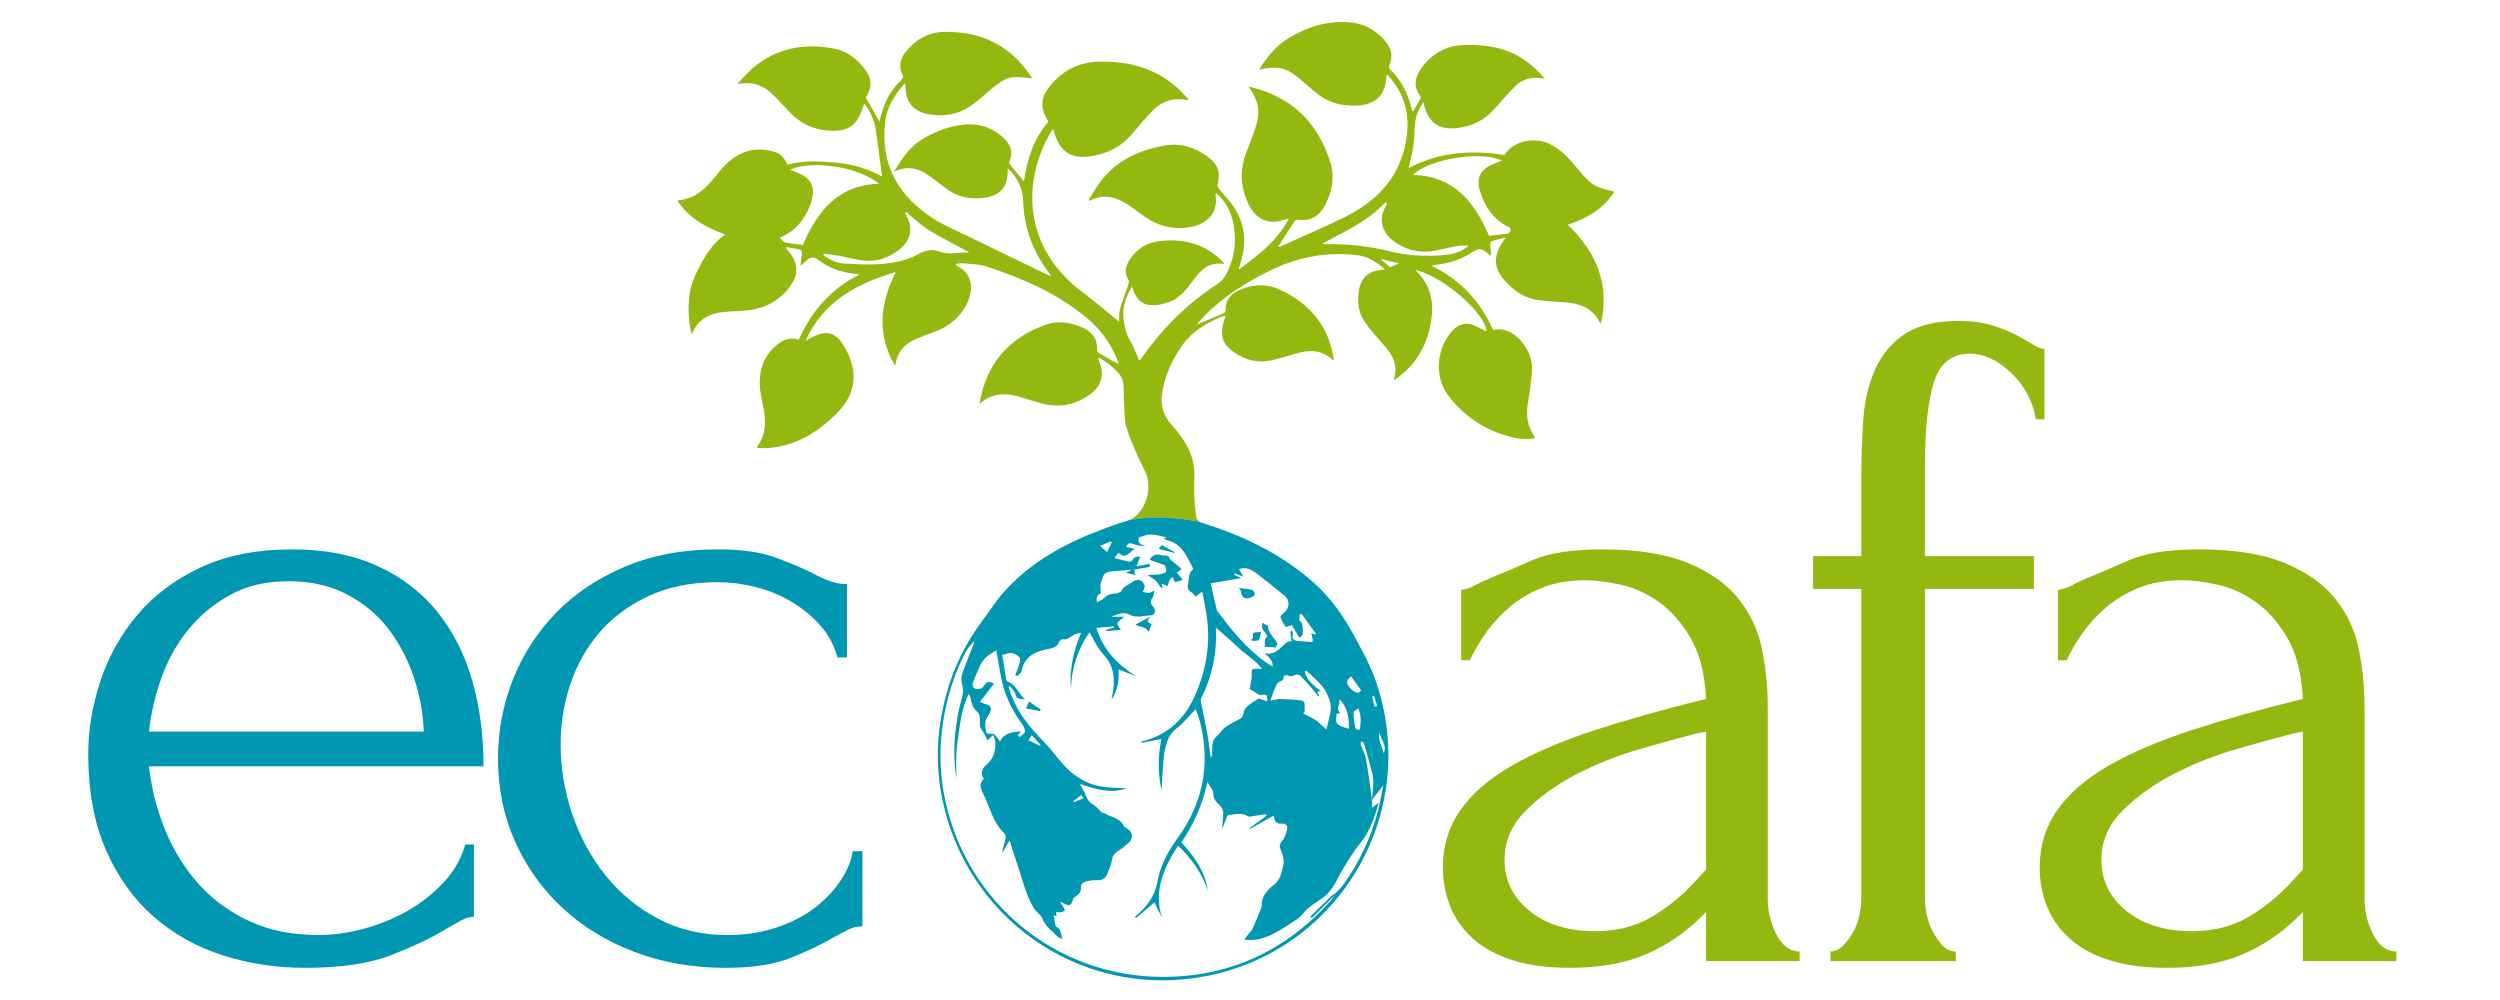 <svg xmlns="http://www.w3.org/2000/svg" xmlns:xlink="http://www.w3.org/1999/xlink" width="1133" zoomAndPan="magnify" viewBox="0 0 850.5 340.5" height="453" preserveAspectRatio="xMidYMid meet" version="1.0"><defs><g/><clipPath id="90785478c3"><path d="M 230.148 7 L 549.664 7 L 549.664 178 L 230.148 178 Z M 230.148 7 " clip-rule="nonzero"/></clipPath></defs><g fill="#0097b2" fill-opacity="1"><g transform="translate(17.34, 327.396)"><g><path d="M 32.844 -66.344 C 33.719 -58.676 35.578 -51.395 38.422 -44.5 C 41.273 -37.602 45.051 -31.523 49.75 -26.266 C 54.457 -21.016 60.207 -16.801 67 -13.625 C 73.789 -10.457 81.676 -8.875 90.656 -8.875 C 95.469 -8.875 100.555 -9.582 105.922 -11 C 111.285 -12.426 116.266 -14.453 120.859 -17.078 C 125.461 -19.703 129.566 -22.93 133.172 -26.766 C 136.785 -30.598 139.254 -34.922 140.578 -39.734 L 143.531 -39.734 L 143.531 -15.109 C 142.219 -15.109 140.738 -14.672 139.094 -13.797 C 137.445 -12.922 135.531 -11.828 133.344 -10.516 C 128.969 -7.879 123.055 -5.082 115.609 -2.125 C 108.16 0.82 98.305 2.297 86.047 2.297 C 76.191 2.297 66.832 0.875 57.969 -1.969 C 49.102 -4.812 41.273 -9.188 34.484 -15.094 C 27.691 -21.008 22.27 -28.566 18.219 -37.766 C 14.176 -46.961 12.156 -57.91 12.156 -70.609 C 12.156 -78.711 13.52 -86.926 16.25 -95.25 C 18.988 -103.57 23.148 -111.07 28.734 -117.75 C 34.316 -124.426 41.488 -129.844 50.25 -134 C 59.008 -138.164 69.52 -140.25 81.781 -140.25 C 92.727 -140.25 102.305 -138.383 110.516 -134.656 C 118.723 -130.938 125.508 -125.789 130.875 -119.219 C 136.238 -112.656 140.234 -104.883 142.859 -95.906 C 145.492 -86.926 146.812 -77.07 146.812 -66.344 Z M 80.469 -129.406 C 72.801 -129.406 66.176 -127.867 60.594 -124.797 C 55.008 -121.734 50.242 -117.789 46.297 -112.969 C 42.359 -108.156 39.297 -102.68 37.109 -96.547 C 34.922 -90.422 33.5 -84.297 32.844 -78.172 L 126.453 -78.172 C 126.234 -84.516 125.082 -90.75 123 -96.875 C 120.914 -103.008 118.016 -108.484 114.297 -113.297 C 110.578 -118.117 105.867 -122.008 100.172 -124.969 C 94.484 -127.926 87.914 -129.406 80.469 -129.406 Z M 80.469 -129.406 "/></g></g></g><g fill="#0097b2" fill-opacity="1"><g transform="translate(157.252, 327.396)"><g><path d="M 135.969 -11.828 C 134.219 -11.828 132.578 -11.441 131.047 -10.672 C 129.516 -9.91 127.766 -8.977 125.797 -7.875 C 122.066 -5.688 117.352 -3.441 111.656 -1.141 C 105.969 1.148 98.523 2.297 89.328 2.297 C 78.16 2.297 67.816 0.488 58.297 -3.125 C 48.773 -6.738 40.562 -11.773 33.656 -18.234 C 26.758 -24.691 21.395 -32.242 17.562 -40.891 C 13.738 -49.535 11.828 -58.895 11.828 -68.969 C 11.828 -78.383 13.52 -87.363 16.906 -95.906 C 20.301 -104.445 25.176 -112 31.531 -118.562 C 37.883 -125.133 45.711 -130.391 55.016 -134.328 C 64.316 -138.273 74.879 -140.25 86.703 -140.25 C 94.805 -140.25 101.375 -139.316 106.406 -137.453 C 111.445 -135.586 115.719 -133.781 119.219 -132.031 C 121.188 -130.938 123.102 -130.062 124.969 -129.406 C 126.832 -128.75 128.75 -128.422 130.719 -128.422 L 130.719 -103.453 L 127.438 -103.453 C 126.344 -107.617 124.367 -111.285 121.516 -114.453 C 118.672 -117.629 115.383 -120.312 111.656 -122.5 C 107.938 -124.695 103.891 -126.344 99.516 -127.438 C 95.141 -128.531 90.867 -129.078 86.703 -129.078 C 77.723 -129.078 69.836 -127.488 63.047 -124.312 C 56.266 -121.133 50.68 -116.973 46.297 -111.828 C 41.922 -106.68 38.641 -100.82 36.453 -94.25 C 34.266 -87.688 33.172 -80.906 33.172 -73.906 C 33.172 -65.801 34.484 -57.859 37.109 -50.078 C 39.742 -42.305 43.52 -35.352 48.438 -29.219 C 53.363 -23.094 59.332 -18.172 66.344 -14.453 C 73.352 -10.734 81.234 -8.875 89.984 -8.875 C 96.117 -8.875 101.758 -9.75 106.906 -11.5 C 112.051 -13.25 116.43 -15.547 120.047 -18.391 C 123.66 -21.234 126.562 -24.352 128.75 -27.75 C 130.938 -31.145 132.25 -34.375 132.688 -37.438 L 135.969 -37.438 Z M 135.969 -11.828 "/></g></g></g><g fill="#ffffff" fill-opacity="1"><g transform="translate(281.079, 327.396)"><g/></g></g><g fill="#ffffff" fill-opacity="1"><g transform="translate(347.093, 327.396)"><g/></g></g><g fill="#ffffff" fill-opacity="1"><g transform="translate(413.108, 327.396)"><g/></g></g><g fill="#95b811" fill-opacity="1"><g transform="translate(479.129, 327.396)"><g><path d="M 101.484 0 L 101.484 -16.75 L 99.844 -15.109 C 94.375 -9.629 88.078 -5.359 80.953 -2.297 C 73.836 0.766 65.242 2.297 55.172 2.297 C 47.516 2.297 40.945 1.422 35.469 -0.328 C 30 -2.078 25.508 -4.539 22 -7.719 C 18.5 -10.895 15.926 -14.562 14.281 -18.719 C 12.645 -22.883 11.828 -27.266 11.828 -31.859 C 11.828 -39.305 13.848 -45.875 17.891 -51.562 C 21.941 -57.258 27.801 -62.297 35.469 -66.672 C 43.133 -71.047 52.492 -75.039 63.547 -78.656 C 74.609 -82.27 87.254 -85.828 101.484 -89.328 C 101.047 -97.867 99.297 -104.766 96.234 -110.016 C 93.172 -115.273 89.555 -119.383 85.391 -122.344 C 81.234 -125.301 76.852 -127.27 72.25 -128.25 C 67.656 -129.238 63.719 -129.734 60.438 -129.734 C 54.738 -129.734 49.754 -128.859 45.484 -127.109 C 41.211 -125.359 37.488 -123.113 34.312 -120.375 C 31.145 -117.633 28.461 -114.676 26.266 -111.5 C 24.078 -108.332 22.328 -105.32 21.016 -102.469 L 18.062 -102.469 L 18.062 -126.453 C 19.812 -126.672 21.453 -127.219 22.984 -128.094 C 24.523 -128.969 26.391 -129.844 28.578 -130.719 C 31.859 -132.031 36.344 -133.945 42.031 -136.469 C 47.727 -138.988 55.723 -140.25 66.016 -140.25 C 78.055 -140.25 87.797 -138.711 95.234 -135.641 C 102.68 -132.578 108.43 -128.523 112.484 -123.484 C 116.535 -118.453 119.219 -112.707 120.531 -106.25 C 121.844 -99.789 122.5 -93.164 122.5 -86.375 L 122.5 -21.344 C 122.5 -16.969 123.484 -12.863 125.453 -9.031 C 127.43 -5.195 130.062 -3.281 133.344 -3.281 L 133.344 0 Z M 101.484 -31.203 L 101.484 -78.172 L 98.203 -77.516 C 92.953 -76.203 86.547 -74.445 78.984 -72.25 C 71.43 -70.062 64.258 -67.219 57.469 -63.719 C 50.688 -60.219 44.883 -56.055 40.062 -51.234 C 35.25 -46.422 32.844 -40.836 32.844 -34.484 C 32.844 -27.473 35.688 -21.672 41.375 -17.078 C 47.07 -12.484 54.52 -10.188 63.719 -10.188 C 70.945 -10.188 77.297 -11.77 82.766 -14.938 C 88.242 -18.113 93.281 -22.223 97.875 -27.266 Z M 101.484 -31.203 "/></g></g></g><g fill="#95b811" fill-opacity="1"><g transform="translate(609.845, 327.396)"><g><path d="M 45.328 -126.781 L 45.328 -21.344 C 45.328 -19.594 45.547 -17.676 45.984 -15.594 C 46.422 -13.52 47.129 -11.602 48.109 -9.844 C 49.098 -8.094 50.191 -6.562 51.391 -5.25 C 52.598 -3.938 54.078 -3.281 55.828 -3.281 L 55.828 0 L 13.141 0 L 13.141 -3.281 C 14.672 -3.281 16.094 -3.938 17.406 -5.25 C 18.719 -6.562 19.863 -8.094 20.844 -9.844 C 21.832 -11.602 22.547 -13.52 22.984 -15.594 C 23.422 -17.676 23.641 -19.594 23.641 -21.344 L 23.641 -126.781 L 7.219 -126.781 L 7.219 -137.938 L 23.641 -137.938 L 23.641 -164.547 C 23.641 -171.336 23.859 -177.906 24.297 -184.25 C 24.742 -190.602 26.062 -196.297 28.25 -201.328 C 30.438 -206.367 33.773 -210.422 38.266 -213.484 C 42.754 -216.547 48.938 -218.078 56.812 -218.078 C 61.195 -218.078 64.973 -217.582 68.141 -216.594 C 71.316 -215.613 74.055 -214.52 76.359 -213.312 C 78.66 -212.113 80.578 -211.02 82.109 -210.031 C 83.641 -209.051 84.953 -208.562 86.047 -208.562 L 86.047 -184.578 L 83.094 -184.578 C 82 -190.93 79.148 -196.242 74.547 -200.516 C 69.953 -204.785 65.359 -206.922 60.766 -206.922 C 54.41 -206.922 50.25 -203.578 48.281 -196.891 C 46.312 -190.211 45.328 -180.961 45.328 -169.141 L 45.328 -137.938 L 82.438 -137.938 L 82.438 -126.781 Z M 45.328 -126.781 "/></g></g></g><g fill="#95b811" fill-opacity="1"><g transform="translate(682.428, 327.396)"><g><path d="M 101.484 0 L 101.484 -16.75 L 99.844 -15.109 C 94.375 -9.629 88.078 -5.359 80.953 -2.297 C 73.836 0.766 65.242 2.297 55.172 2.297 C 47.516 2.297 40.945 1.422 35.469 -0.328 C 30 -2.078 25.508 -4.539 22 -7.719 C 18.5 -10.895 15.926 -14.562 14.281 -18.719 C 12.645 -22.883 11.828 -27.266 11.828 -31.859 C 11.828 -39.305 13.848 -45.875 17.891 -51.562 C 21.941 -57.258 27.801 -62.297 35.469 -66.672 C 43.133 -71.047 52.492 -75.039 63.547 -78.656 C 74.609 -82.27 87.254 -85.828 101.484 -89.328 C 101.047 -97.867 99.297 -104.766 96.234 -110.016 C 93.172 -115.273 89.555 -119.383 85.391 -122.344 C 81.234 -125.301 76.852 -127.27 72.25 -128.25 C 67.656 -129.238 63.719 -129.734 60.438 -129.734 C 54.738 -129.734 49.754 -128.859 45.484 -127.109 C 41.211 -125.359 37.488 -123.113 34.312 -120.375 C 31.145 -117.633 28.461 -114.676 26.266 -111.5 C 24.078 -108.332 22.328 -105.32 21.016 -102.469 L 18.062 -102.469 L 18.062 -126.453 C 19.812 -126.672 21.453 -127.219 22.984 -128.094 C 24.523 -128.969 26.391 -129.844 28.578 -130.719 C 31.859 -132.031 36.344 -133.945 42.031 -136.469 C 47.727 -138.988 55.723 -140.25 66.016 -140.25 C 78.055 -140.25 87.797 -138.711 95.234 -135.641 C 102.68 -132.578 108.43 -128.523 112.484 -123.484 C 116.535 -118.453 119.219 -112.707 120.531 -106.25 C 121.844 -99.789 122.5 -93.164 122.5 -86.375 L 122.5 -21.344 C 122.5 -16.969 123.484 -12.863 125.453 -9.031 C 127.43 -5.195 130.062 -3.281 133.344 -3.281 L 133.344 0 Z M 101.484 -31.203 L 101.484 -78.172 L 98.203 -77.516 C 92.953 -76.203 86.547 -74.445 78.984 -72.25 C 71.43 -70.062 64.258 -67.219 57.469 -63.719 C 50.688 -60.219 44.883 -56.055 40.062 -51.234 C 35.25 -46.422 32.844 -40.836 32.844 -34.484 C 32.844 -27.473 35.688 -21.672 41.375 -17.078 C 47.07 -12.484 54.52 -10.188 63.719 -10.188 C 70.945 -10.188 77.297 -11.77 82.766 -14.938 C 88.242 -18.113 93.281 -22.223 97.875 -27.266 Z M 101.484 -31.203 "/></g></g></g><g clip-path="url(#90785478c3)"><path fill="#95b811" d="M 549.422 65.281 C 542.496 63.648 541.844 63.324 537.207 57.902 C 534.398 54.57 531.719 51.238 527.668 49.215 C 522.117 46.406 514.996 47.973 511.926 52.805 C 500.625 51.043 489.719 51.762 479.266 57.25 C 479.855 54.57 480.574 52.219 480.898 49.801 C 481.227 47.387 481.227 44.902 481.422 42.484 C 481.684 39.742 482.469 37.195 484.363 34.844 C 485.668 41.508 489.262 44.316 495.531 43.66 C 500.691 43.141 505.066 41.051 508.531 37.129 C 510.816 34.516 513.102 31.902 515.52 29.422 C 517.871 27.004 520.941 26.223 524.273 26.613 C 524.664 26.68 525.121 26.742 525.711 26.809 C 518.262 18.188 510.293 14.855 497.754 15.379 C 491.676 15.641 486.91 18.516 483.445 23.477 C 481.422 26.352 480.898 29.422 483.121 32.492 C 483.316 32.754 483.445 33.34 483.316 33.602 C 482.531 35.105 481.617 36.543 480.77 37.98 C 480.574 37.781 480.441 37.719 480.441 37.586 C 479.266 32.297 476.98 27.527 472.996 23.676 C 472.668 23.414 472.539 22.562 472.734 22.172 C 474.105 19.035 473.324 16.293 471.23 13.875 C 468.098 10.285 464.113 7.996 459.277 7.605 C 451.57 6.953 444.582 9.172 438.117 13.156 C 434 15.703 431.062 19.492 428.316 23.676 C 435.633 22.367 437.527 22.891 443.211 27.723 C 444.582 28.898 445.953 30.074 447.324 31.25 C 451.504 34.844 456.34 36.281 461.828 35.953 C 468.164 35.629 471.43 32.297 471.691 26.027 C 471.691 25.828 471.82 25.633 471.887 25.438 C 472.082 25.566 472.211 25.633 472.277 25.699 C 472.473 25.895 472.605 26.027 472.734 26.223 C 479.07 33.406 480.051 41.766 477.828 50.652 C 475.152 61.559 467.77 68.746 458.102 73.645 C 450.789 77.301 443.211 80.504 435.766 83.898 C 435.438 84.031 435.109 84.031 434.785 84.16 C 436.68 81.156 438.574 78.215 440.465 75.344 C 440.664 75.016 441.383 74.754 441.773 74.82 C 446.148 75.473 449.023 73.383 450.918 69.723 C 453.203 65.219 454.184 60.32 452.68 55.418 C 448.762 42.941 440.793 34.125 427.992 30.336 C 427.012 30.012 425.965 29.812 424.727 29.488 C 429.492 35.953 428.316 40.332 426.293 45.816 C 425.379 48.363 424.332 50.848 423.484 53.395 C 421.656 59.078 422.242 64.629 424.922 69.922 C 427.469 74.949 431.777 76.648 437.07 74.82 C 437.461 74.688 437.789 74.625 438.441 74.492 C 434.523 82.137 428.055 86.902 421.59 91.738 C 421.523 91.41 421.457 91.281 421.523 91.215 C 421.719 90.625 421.914 90.105 422.047 89.516 C 424.332 82.332 423.551 75.539 418.977 69.398 C 417.672 67.699 416.168 66.133 414.797 64.5 C 414.469 64.105 414.145 63.453 414.207 63.062 C 415.254 58.621 414.402 55.941 410.68 53.266 C 406.305 50.062 401.473 48.625 395.984 49.605 C 386.645 51.305 378.609 55.223 373.188 63.453 C 372.207 64.957 371.293 66.523 370.312 68.027 C 370.379 68.156 370.445 68.289 370.574 68.418 C 376.125 65.48 380.828 67.57 385.273 70.836 C 386.383 71.617 387.559 72.402 388.602 73.25 C 392.848 76.453 397.551 78.086 402.844 77.629 C 410.68 76.977 414.602 72.469 413.488 66.262 C 413.488 66.195 413.555 66.066 413.75 65.805 C 416.496 68.156 418.258 71.031 419.172 74.492 C 420.871 80.961 420.281 87.23 417.277 93.176 C 416.559 94.613 415.383 95.984 414.078 96.832 C 403.562 103.559 395.07 112.312 387.949 122.438 C 387.82 122.566 387.688 122.699 387.492 122.828 C 386.512 120.543 385.73 118.324 384.555 116.363 C 383.051 113.816 382.398 111.07 382.137 108.199 C 381.809 104.41 382.984 101.012 385.074 97.617 C 386.578 102.645 388.996 104.41 393.699 103.887 C 394.938 103.758 396.18 103.363 397.355 102.973 C 401.34 101.73 403.625 98.531 405.977 95.395 C 408.523 92 411.27 88.992 416.559 89.973 C 416.039 89.387 415.906 89.125 415.711 88.93 C 409.766 82.918 402.387 81.156 394.285 82.137 C 389.973 82.656 386.578 84.945 384.16 88.602 C 382.789 90.758 382.332 92.977 383.836 95.328 C 384.098 95.723 383.965 96.504 383.77 97.027 C 382.855 99.773 381.746 102.516 380.961 105.258 C 380.57 106.695 380.699 108.262 380.633 109.57 C 377.367 106.891 374.102 104.148 370.836 101.535 C 369.27 100.23 367.57 99.117 366.004 97.812 C 347.387 82.137 348.496 60.973 356.855 45.949 C 357.184 45.293 357.641 44.707 358.23 43.922 C 360.188 51.762 364.172 54.441 371.621 53.133 C 376.91 52.219 381.484 49.867 385.012 45.688 C 387.363 42.941 389.648 40.199 392.129 37.652 C 395.266 34.453 399.121 33.145 403.625 34.059 C 403.824 34.125 404.02 34.059 404.281 34.059 C 404.148 33.797 404.148 33.668 404.082 33.602 C 403.758 33.211 403.43 32.883 403.105 32.559 C 395.332 23.934 385.336 20.801 374.035 20.996 C 367.309 21.125 361.758 23.738 357.379 28.965 C 353.789 33.277 353.59 36.738 356.598 41.441 C 351.566 47.188 349.344 54.242 348.234 61.754 C 346.535 59.797 345.035 58.031 343.598 56.203 C 343.336 55.875 343.141 55.156 343.336 54.832 C 344.707 51.695 343.598 49.148 341.375 47.059 C 337.652 43.531 333.211 41.965 328.051 42.422 C 323.219 42.812 318.84 44.512 314.66 46.797 C 309.957 49.344 306.887 53.461 304.012 58.488 C 309.176 56.008 313.094 57.641 316.816 60.516 C 318.578 61.887 320.344 63.191 322.105 64.5 C 326.09 67.309 330.535 68.09 335.301 67.309 C 340.266 66.457 342.684 63.453 342.684 58.488 C 342.684 58.227 342.684 57.969 342.75 57.312 C 346.078 60.516 347.844 64.172 347.973 68.289 C 348.234 77.434 351.176 85.531 356.66 92.781 C 356.922 93.109 357.117 93.5 357.574 94.219 C 356.074 93.5 354.965 92.977 353.918 92.457 C 346.078 88.668 338.176 84.879 330.336 81.023 C 326.027 78.934 321.586 77.105 317.535 74.559 C 305.516 66.914 299.312 56.137 300.945 41.57 C 301.531 36.41 304.145 32.363 307.738 28.312 C 307.801 29.031 307.867 29.293 307.867 29.617 C 308.062 34.844 310.48 37.914 315.641 38.895 C 320.801 39.875 325.699 39.09 330.078 36.086 C 332.688 34.254 335.105 32.035 337.59 29.945 C 339.742 28.18 342.031 26.484 344.84 26.285 C 346.863 26.156 348.953 26.547 350.98 26.68 C 350.98 26.742 350.98 26.613 350.98 26.547 C 343.926 15.508 333.668 10.543 320.801 10.871 C 315.445 11 310.938 13.746 307.672 18.055 C 306.039 20.211 305.582 22.629 306.758 25.176 C 307.215 26.09 307.082 26.613 306.363 27.332 C 302.969 30.531 300.879 34.516 299.637 39.023 C 299.441 39.742 299.246 40.461 298.984 41.375 C 297.352 38.566 295.914 35.953 294.41 33.277 C 296.699 29.355 296.5 26.484 293.562 22.957 C 290.82 19.625 287.422 17.078 283.109 16.488 C 271.613 14.398 261.492 17.078 253.324 25.633 C 252.344 26.613 251.496 27.723 250.516 28.703 C 255.742 27.461 259.793 29.227 263.254 32.754 C 264.82 34.387 266.453 36.02 267.957 37.719 C 271.223 41.309 275.207 43.66 280.043 44.316 C 284.223 44.836 288.402 44.902 291.211 41.18 C 292.516 39.547 293.039 37.262 293.824 35.367 C 295.066 36.477 297.156 40.395 297.676 43.66 C 298.527 49.148 299.18 54.637 299.898 60.121 C 295.195 57.508 289.969 55.941 284.352 55.418 C 278.801 54.898 273.312 54.57 267.762 56.074 C 266.129 53.133 265.082 52.152 262.73 51.566 C 259.074 50.586 255.48 50.652 252.02 52.285 C 248.492 53.918 245.812 56.594 243.527 59.602 C 240.195 63.91 236.473 67.699 230.527 68.223 C 230.465 68.223 230.465 68.289 230.266 68.418 C 234.055 74.297 239.805 77.434 246.402 79.848 C 242.875 82.527 240.391 85.859 238.434 89.516 C 236.406 93.238 234.578 96.961 234.188 101.273 C 233.859 105.391 233.926 109.438 235.035 113.879 C 237.32 108.523 241.438 106.629 246.465 106.238 C 248.23 106.109 249.93 105.977 251.691 105.91 C 258.094 105.715 263.645 103.559 267.828 98.531 C 271.812 93.695 271.68 89.387 267.367 84.812 C 267.305 84.746 267.305 84.617 267.238 84.16 C 268.676 84.422 269.98 84.617 271.289 84.879 C 272.465 85.074 272.855 85.664 272.594 86.902 C 272.332 87.949 272.27 89.059 272.137 90.562 C 273.051 89.777 273.641 89.254 274.227 88.734 C 275.469 87.621 276.578 87.297 278.148 88.535 C 281.219 90.887 284.809 92.324 288.598 92.977 C 289.773 93.176 290.949 93.305 292.191 93.5 C 282.523 98.398 275.926 105.977 271.551 115.711 C 269.262 115.055 267.109 115.254 265.215 116.625 C 261.816 119.039 259.465 122.176 258.617 126.355 C 257.832 130.211 258.422 134 259.27 137.723 C 260.379 142.688 260.641 147.586 257.441 152.027 C 257.375 152.094 257.441 152.223 257.375 152.617 C 258.746 152.617 260.117 152.746 261.492 152.617 C 270.895 151.766 278.344 147.062 284.746 140.531 C 291.668 133.477 291.863 125.246 286.246 116.82 C 283.895 113.293 280.824 112.641 277.035 114.402 C 275.926 114.926 274.883 115.512 273.836 116.102 C 279.844 102.711 291.211 96.637 304.602 92.652 C 299.18 103.363 298.07 113.816 304.273 124.527 C 304.406 124.137 304.602 123.875 304.602 123.547 C 305.254 119.891 307.477 117.406 310.742 115.84 C 312.766 114.859 314.922 114.078 317.078 113.293 C 321.91 111.66 325.766 108.918 328.312 104.41 C 331.188 99.379 331.383 93.438 325.242 90.496 C 325.176 90.43 325.176 90.301 324.98 89.91 C 325.895 89.844 326.809 89.582 327.66 89.711 C 330.273 89.973 333.016 89.973 335.434 90.758 C 347.844 94.871 359.863 99.969 369.988 108.59 C 374.492 112.445 377.891 117.082 380.047 122.566 C 380.242 123.027 380.309 123.547 380.438 124.004 C 378.152 122.766 375.93 121.523 373.773 120.281 C 373.449 120.086 373.059 119.434 373.121 119.039 C 373.316 115.254 371.293 112.965 368.094 111.527 C 364.172 109.832 359.926 109.113 355.812 110.551 C 344.512 114.535 336.871 122.109 333.863 133.934 C 333.539 135.176 333.344 136.418 333.082 137.656 C 337.652 133.41 342.684 133.867 347.91 135.5 C 349.934 136.156 352.023 136.809 354.113 137.395 C 360.449 139.094 366.262 137.918 371.359 133.867 C 374.754 131.191 375.605 127.402 373.973 123.418 C 373.773 123.027 373.711 122.566 373.516 122.176 C 373.645 122.047 373.773 121.914 373.906 121.785 C 375.473 122.895 377.105 123.809 378.477 125.117 C 379.785 126.355 381.352 127.793 381.809 129.426 C 382.461 131.777 382.137 134.391 382.332 136.875 C 382.527 139.551 382.398 142.293 382.984 144.844 C 383.703 147.781 384.945 150.59 386.121 153.398 C 387.164 155.883 388.406 158.297 389.582 160.715 C 392.195 166.07 389.844 174.695 384.031 177.242 C 392.066 175.738 400.098 176.195 408.199 177.762 C 407.48 177.371 407.023 176.785 406.891 175.934 C 406.566 173.32 406.305 170.707 406.238 168.098 C 406.109 165.223 406.5 162.348 406.176 159.473 C 405.586 153.594 402.32 148.957 398.531 144.711 C 395.789 141.707 394.742 138.246 395.266 134.262 C 396.113 128.188 398.66 122.699 402.059 117.801 C 405.195 113.227 409.898 110.289 414.992 108.133 C 415.578 107.871 416.168 107.742 416.953 107.543 C 414.73 113.684 415.449 116.949 419.629 119.891 C 423.352 122.504 427.535 123.742 432.039 122.828 C 435.109 122.242 438.051 121.262 441.055 120.414 C 445.562 119.039 449.809 119.172 453.465 122.633 C 453.531 122.699 453.66 122.633 453.793 122.633 C 452.223 111.07 445.562 103.363 435.305 98.598 C 431.125 96.637 426.684 96.832 422.375 98.465 C 419.105 99.707 416.887 101.797 416.953 105.648 C 416.953 105.977 416.625 106.566 416.297 106.695 C 413.227 108.066 410.094 109.309 407.152 110.551 C 407.809 109.766 408.59 108.785 409.441 107.871 C 415.973 101.145 423.809 96.246 432.172 92.129 C 441.512 87.559 451.309 85.727 461.629 86.902 C 465.355 87.297 468.227 89.254 471.234 91.738 C 470.578 91.867 470.383 91.867 470.121 91.934 C 465.613 92.262 463.133 94.48 462.348 98.922 C 461.762 102.516 462.086 106.172 464.047 109.176 C 465.941 112.246 468.555 114.859 470.906 117.605 C 473.324 120.414 475.281 123.285 474.695 127.207 C 474.562 127.926 474.434 128.645 474.238 129.559 C 481.617 124.723 485.539 117.93 486.91 109.57 C 488.02 102.906 486.844 97.094 481.812 92.262 C 481.75 92.195 481.812 92.062 481.812 92 C 491.285 94.352 505.656 106.891 505.785 112.902 C 504.285 112.184 502.848 111.332 501.281 110.746 C 498.73 109.766 496.445 110.418 494.551 112.312 C 488.805 118.062 487.824 128.121 492.723 134.652 C 498.078 141.773 505.199 146.477 513.82 148.762 C 516.562 149.547 519.438 149.742 522.379 149.285 C 522.184 148.891 522.117 148.629 522.051 148.5 C 519.766 145.168 519.242 141.512 519.895 137.527 C 520.551 133.543 521.203 129.492 521.332 125.441 C 521.527 119.367 514.996 110.484 508.074 112.445 C 503.762 102.777 497.098 95.328 486.973 90.496 C 487.953 90.301 488.348 90.234 488.805 90.168 C 492.789 89.777 496.512 88.602 499.973 86.512 C 503.695 84.227 503.695 84.289 507.027 86.902 C 507.094 86.969 507.223 86.902 507.484 86.969 C 507.355 85.793 507.16 84.684 507.094 83.57 C 507.094 83.113 507.223 82.266 507.418 82.199 C 509.051 81.68 510.75 81.352 512.383 80.961 C 507.875 86.84 507.875 91.215 512.516 96.113 C 515.52 99.379 519.113 101.664 523.617 102.254 C 526.559 102.645 529.562 102.777 532.566 102.973 C 537.664 103.363 542.039 104.996 544.457 109.961 C 544.52 110.027 544.652 110.094 544.781 110.223 C 547.852 96.766 543.215 85.922 533.547 76.582 C 539.949 74.363 545.633 71.227 549.422 65.281 Z M 272.922 83.441 C 270.961 83.18 268.871 82.984 266.848 82.594 C 266.258 82.461 265.867 81.68 265.082 80.961 C 270.438 78.738 273.379 74.949 275.273 70.246 C 275.73 69.137 276.055 67.961 276.254 66.785 C 276.84 63.586 275.535 60.973 272.594 59.535 C 271.355 58.883 269.98 58.426 268.609 57.836 C 273.965 54.961 290.23 55.746 298.918 62.605 C 285.07 62.93 278.016 71.75 272.922 83.441 Z M 319.297 85.664 C 317.012 84.746 314.465 85.336 312.375 86.512 C 307.672 89.125 302.512 89.844 297.352 90.039 C 293.953 90.168 290.559 89.973 287.16 89.777 C 284.484 89.648 282.066 88.535 279.91 86.902 C 279.91 86.707 279.977 86.578 279.977 86.383 C 281.676 86.578 283.371 86.773 285.004 87.098 C 287.812 87.621 290.621 88.406 293.434 88.734 C 298.133 89.32 302.316 87.816 305.973 84.879 C 309.828 81.742 310.547 77.758 308.195 73.383 C 308.062 73.121 307.934 72.859 307.801 72.598 C 307.934 72.469 308.062 72.336 308.129 72.207 C 310.285 73.969 312.309 75.93 314.531 77.496 C 316.945 79.195 319.559 80.566 322.105 81.938 C 324.59 83.312 327.137 84.551 329.617 86.055 C 326.223 85.727 322.824 87.035 319.297 85.664 Z M 472.93 91.02 C 472.016 90.168 471.035 89.387 470.121 88.602 C 470.188 88.473 470.188 88.34 470.254 88.273 C 472.016 88.734 473.781 89.191 476 89.711 C 474.695 90.301 473.844 90.625 472.93 91.02 Z M 491.219 86.902 C 484.883 87.426 478.68 87.098 472.539 85.531 C 465.613 83.832 458.496 83.051 451.375 83.18 C 450.918 83.18 450.461 83.18 449.938 82.984 C 457.449 78.805 465.484 75.473 471.43 68.809 C 471.559 69.008 471.691 69.203 471.887 69.398 C 471.82 69.527 471.82 69.723 471.754 69.855 C 468.293 75.211 470.773 80.047 475.086 82.789 C 479.527 85.664 484.297 86.383 489.391 85.207 C 491.613 84.684 493.832 84.16 496.055 83.77 C 497.23 83.574 498.473 83.574 499.711 83.637 C 497.23 85.922 494.289 86.641 491.219 86.902 Z M 512.121 79.719 C 510.293 79.785 508.465 80.176 506.699 80.371 C 501.738 68.809 494.684 59.926 480.77 59.602 C 485.93 54.242 503.828 51.238 511.078 54.699 C 509.836 55.156 508.727 55.617 507.68 56.074 C 503.695 57.902 502.258 60.711 503.566 64.957 C 505.266 70.574 508.336 75.145 513.953 77.629 C 514.082 79.195 513.496 79.652 512.121 79.719 Z M 512.121 79.719 " fill-opacity="1" fill-rule="nonzero"/></g><path fill="#0097b2" d="M 384.031 177.176 C 383.637 177.371 383.246 177.504 382.789 177.633 C 380.047 178.352 377.434 179.398 374.82 180.375 C 362.277 185.078 350.719 191.352 341.637 201.41 C 338.828 204.48 336.609 208.07 334.062 211.469 C 328.508 218.914 324.395 227.145 321.91 236.094 C 318.32 248.961 317.863 261.961 321.062 275.023 C 330.926 315.523 370.246 340.672 411.008 332.375 C 456.207 323.164 483.055 276.656 468.359 232.699 C 466.27 226.426 463.004 220.742 459.801 214.93 C 456.012 208.07 451.309 202.062 445.301 197.031 C 434.652 188.086 422.375 182.336 409.242 178.223 C 408.852 178.09 408.461 177.961 408.133 177.762 C 400.098 176.195 392.066 175.672 384.031 177.176 Z M 377.629 184.426 C 377.824 184.559 377.957 184.688 378.152 184.754 C 377.629 185.797 377.172 186.844 376.582 188.02 C 375.668 187.301 375.016 186.711 374.168 185.992 C 375.406 185.473 376.52 184.949 377.629 184.426 Z M 335.367 223.879 C 336.348 222.965 337.59 222.379 338.828 221.527 C 339.48 225.188 339.941 228.254 340.594 231.391 C 341.637 236.422 343.793 240.992 346.602 245.238 C 347.125 245.957 347.711 246.676 348.105 247.461 C 348.43 248.047 348.758 248.961 348.562 249.418 C 348.234 250.074 347.387 250.531 346.734 251.051 C 346.535 250.855 346.34 250.66 346.145 250.465 C 346.473 250.074 346.797 249.617 347.254 249.094 C 344.383 249.418 341.574 249.551 340.07 252.555 C 339.418 251.707 338.961 250.988 338.438 250.398 C 338.242 250.203 337.848 250.008 337.59 250.008 C 336.871 249.875 335.629 250.008 335.562 249.746 C 335.172 248.57 334.91 247.266 335.105 246.023 C 335.238 244.977 336.02 243.934 336.543 242.953 C 337.391 241.387 337.066 240.406 335.301 239.883 C 334.648 239.688 334.062 239.426 333.211 239.098 C 334.91 236.879 336.414 234.984 338.047 232.895 C 336.871 232.176 335.758 231.914 334.844 233.285 C 334.52 233.742 334.125 234.395 333.602 234.527 C 332.887 234.723 331.969 234.789 331.316 234.461 C 330.926 234.332 330.598 233.219 330.793 232.762 C 331.578 230.605 332.492 228.453 333.473 226.363 C 333.93 225.512 334.582 224.598 335.367 223.879 Z M 469.402 249.551 C 469.73 251.902 472.082 253.926 470.773 256.605 C 470.383 254.188 468.621 252.164 469.402 249.551 Z M 467.574 237.141 C 467.902 238.25 468.227 239.426 468.555 240.535 C 468.227 240.602 467.965 240.668 467.641 240.73 C 467.379 239.555 467.117 238.379 466.855 237.203 C 467.117 237.203 467.379 237.203 467.574 237.141 Z M 458.301 232.043 C 458.363 231.586 458.953 231.195 459.605 230.348 C 460.91 232.109 462.023 233.613 463.066 235.113 C 463.133 235.18 462.543 235.898 462.219 235.965 C 460.781 236.227 458.039 233.547 458.301 232.043 Z M 462.742 248.242 C 462.742 248.441 462.285 248.699 462.086 248.637 C 461.762 248.504 461.172 248.242 461.109 247.98 C 460.848 246.219 460.52 244.457 460.52 242.691 C 460.52 242.301 461.434 241.844 462.086 241.254 C 463.262 243.672 462.938 245.957 462.742 248.242 Z M 454.574 244.652 C 454.773 243.996 454.379 242.43 456.145 243.148 C 454.316 241.449 456.012 239.816 455.75 238.25 C 458.691 241.125 458.887 244.652 459.016 248.242 C 455.492 247.461 454.184 246.414 454.574 244.652 Z M 450.004 233.938 C 451.18 235.375 451.898 237.203 452.484 238.902 C 452.879 240.078 452.812 241.449 452.617 242.691 C 452.355 244.457 451.832 246.152 451.246 248.504 C 450.004 247.395 449.152 246.547 448.238 245.762 C 447.719 245.371 447.195 244.977 446.605 244.715 C 445.496 244.129 444.387 243.539 443.277 242.953 C 443.473 242.82 443.668 242.691 443.863 242.625 C 443.863 241.582 443.93 240.469 443.797 239.426 C 443.734 239.098 443.078 238.578 442.688 238.578 C 440.336 238.316 437.984 238.184 435.699 238.117 C 434.719 238.117 433.738 238.379 432.238 238.641 C 432.629 237.465 432.891 236.617 433.215 235.703 C 433.348 235.309 433.543 234.852 433.738 234.461 C 434.129 233.742 434.328 232.828 434.914 232.438 C 435.762 231.848 437.07 231.848 436.68 230.281 C 437.137 230.148 437.789 229.824 438.051 230.02 C 439.031 230.672 439.75 230.281 440.664 229.891 C 441.184 229.691 442.102 229.824 442.426 230.215 C 443.863 231.652 445.234 233.219 446.605 234.789 C 447.324 235.57 447.914 236.422 448.566 237.27 C 449.547 236.941 446.738 235.113 449.48 235.57 C 447.129 233.48 444.516 231.848 443.93 228.844 C 444.059 228.715 444.254 228.582 444.387 228.453 C 446.344 230.215 448.371 231.914 450.004 233.938 Z M 419.891 195.855 C 419.957 195.66 420.023 195.531 420.086 195.336 C 420.938 195.66 421.785 195.988 423.027 196.445 C 422.438 195.398 421.98 194.617 421.523 193.898 C 424.527 192.785 426.488 194.617 428.512 196.117 C 431.387 198.34 434.262 200.625 437.07 202.977 C 439.031 204.609 438.703 207.352 436.613 208.922 C 436.156 209.246 435.504 209.965 435.633 210.293 C 436.09 211.469 436.68 212.578 437.461 213.559 C 437.594 213.691 438.637 213.168 439.488 212.906 C 440.27 214.277 441.121 215.648 442.035 217.215 C 442.949 216.758 443.34 216.301 443.277 214.996 C 443.211 213.691 443.34 212.516 442.23 211.469 C 441.84 211.141 442.23 209.965 442.23 209.184 C 442.426 209.184 442.621 209.184 442.816 209.117 C 444.453 211.402 446.086 213.625 447.719 215.91 C 447.652 215.977 447.52 216.105 447.457 216.172 C 447.129 216.039 446.805 215.91 446.148 215.648 C 446.344 216.367 446.41 216.957 446.543 217.543 C 446.805 218.523 446.543 218.852 445.43 218.652 C 444.254 218.457 442.949 218.523 441.773 218.391 C 440.27 218.262 439.422 217.676 439.879 215.977 C 439.945 215.582 439.617 215.125 439.488 214.605 C 438.898 215.258 438.898 215.258 439.422 218.457 C 437.918 218.328 437.199 219.309 436.223 220.223 C 434.719 221.594 432.891 223.293 430.211 222.441 C 431.387 223.812 433.152 224.664 432.953 227.145 C 431.453 226.102 430.082 225.25 428.84 224.27 C 423.156 219.766 418.586 214.211 414.34 208.398 C 414.207 208.203 414.012 208.008 413.945 207.812 C 413.227 204.805 412.574 201.801 411.855 198.73 C 415.254 198.145 418.586 197.555 422.375 196.902 C 421.262 196.512 420.609 196.184 419.891 195.855 Z M 412.379 256.605 C 412.379 257.129 412.25 257.586 411.855 258.105 C 411.465 255.43 411.203 252.75 410.746 250.137 C 410.094 246.547 409.309 243.02 408.59 239.426 C 408.461 238.902 408.395 238.184 408.656 237.727 C 412.574 230.02 414.078 221.789 413.621 213.754 C 415.973 215.91 418.715 218.133 421.262 220.613 C 423.809 223.031 427.012 224.793 429.297 227.797 C 427.926 227.863 426.684 227.602 426.098 228.059 C 425.574 228.516 425.965 229.824 425.836 230.738 C 425.641 232.176 425.312 233.613 425.117 234.656 C 426.422 235.441 427.336 236.027 428.578 236.812 C 430.93 236.355 431.32 236.551 431.062 238.902 C 430.082 238.578 429.102 238.184 428.25 237.922 C 427.141 238.641 425.836 239.359 424.727 240.273 C 424.008 240.863 423.156 241.844 423.09 242.691 C 422.961 244.781 421.395 245.043 420.086 245.762 C 418.848 246.48 417.605 247.133 416.496 247.98 C 415.578 248.699 415.059 249.875 414.145 250.594 C 411.988 252.227 412.445 254.449 412.379 256.605 Z M 397.027 184.035 C 401.992 185.211 403.691 189.391 405.652 193.246 C 405.781 193.504 405.914 194.027 405.848 194.027 C 404.281 195.008 404.539 196.707 404.281 198.145 C 404.02 199.449 403.562 200.953 405.391 201.801 C 405.914 202.062 406.238 202.715 406.762 203.238 C 407.414 202.715 408.004 202.258 408.984 201.477 C 409.57 204.543 410.16 207.352 410.551 210.164 C 411.855 219.766 410.223 228.91 406.172 237.66 C 402.582 245.434 396.703 250.594 388.211 252.621 C 388.277 252.75 388.277 252.883 388.34 253.012 C 390.496 252.621 392.719 252.227 395.07 251.77 C 393.762 257.781 393.961 263.789 395.133 269.277 C 395.332 265.816 395.527 261.895 395.852 257.977 C 395.984 256.605 396.309 255.234 396.637 253.926 C 397.227 251.574 398.27 249.617 400.359 248.047 C 402.711 246.219 404.605 243.801 406.762 241.516 C 408.266 245.371 409.18 249.418 409.57 253.602 C 410.746 265.422 407.48 276.004 400.555 285.543 C 397.289 290.047 394.676 294.883 393.699 300.434 C 392.785 305.465 389.91 309.188 386.055 312.258 C 386.188 312.387 386.316 312.582 386.445 312.715 C 388.539 310.887 390.691 309.121 392.652 307.422 C 393.438 308.992 394.352 310.82 395.266 312.582 C 392.324 303.309 395.918 295.664 400.754 288.023 C 405.391 292.598 408.984 297.496 410.875 303.504 C 409.961 296.906 406.371 291.746 401.863 286.977 C 406.109 280.84 409.047 274.176 410.746 266.402 C 411.594 267.969 412.707 269.016 412.707 270.125 C 412.707 271.953 413.621 273.195 414.73 274.109 C 416.168 275.352 416.234 276.723 416.102 278.289 C 415.973 279.664 415.777 281.035 415.711 282.473 C 416.297 280.902 416.953 279.402 417.605 277.703 C 419.891 277.441 422.309 276.656 424.594 278.094 C 424.855 278.289 425.379 278.16 425.77 278.094 C 427.402 277.832 429.035 277.574 430.668 277.312 C 430.734 277.508 430.863 277.637 430.93 277.832 C 428.969 279.27 427.012 280.707 425.051 282.145 C 425.117 282.211 425.184 282.34 425.184 282.406 C 427.793 280.969 430.406 279.465 433.215 277.898 C 433.281 277.965 433.477 278.16 433.477 278.355 C 433.543 280.121 434.523 280.707 436.223 280.578 C 437.594 280.445 438.18 281.492 437.855 282.668 C 437.527 284.039 437.07 285.543 436.156 286.52 C 435.109 287.633 435.305 288.613 435.766 289.59 C 436.547 291.422 437.07 293.312 436.48 295.273 C 435.895 297.43 435.566 299.652 433.543 301.285 C 431.32 303.047 429.102 305.203 429.23 308.535 C 429.23 309.188 428.84 309.906 428.578 310.559 C 427.73 312.582 426.945 314.609 426.031 316.566 C 425.77 317.09 425.312 317.484 424.922 317.941 C 424.398 318.594 423.875 319.312 423.289 320.094 C 428.969 320.812 433.348 318.266 437.594 315.523 C 439.617 314.215 441.902 312.977 443.34 311.148 C 445.367 308.664 448.176 307.293 450.59 305.398 C 453.66 302.98 454.902 299.324 456.863 296.125 C 458.758 292.988 460.652 289.789 463.004 286.977 C 466.137 283.059 467.641 278.551 469.141 273.457 C 468.164 274.176 467.641 274.566 466.789 275.156 C 466.789 274.047 466.789 273.195 466.789 272.348 L 466.789 272.281 C 466.137 267.578 465.551 262.941 464.699 258.238 C 464.438 256.672 463.523 255.234 463.004 253.73 C 462.871 253.402 463.066 252.883 463.133 252.488 C 463.461 252.75 463.98 252.945 464.113 253.273 C 464.832 255.754 465.551 258.305 466.203 260.852 C 466.594 262.418 467.184 263.984 467.246 265.555 C 467.312 267.84 466.988 270.059 466.789 272.348 C 466.789 272.348 466.789 272.348 466.789 272.41 C 468.098 270.777 469.402 269.082 470.645 267.578 C 470.055 270.32 469.598 273.457 468.75 276.527 C 466.398 285.477 462.48 293.773 457.059 301.348 C 456.34 302.395 455.359 303.242 454.445 304.223 C 454.316 304.418 454.25 304.551 454.117 304.746 C 453.66 305.465 453.27 306.184 452.746 306.836 C 437.266 324.078 417.996 332.965 394.809 332.77 C 358.883 332.441 328.574 307.293 321.324 272.086 C 319.168 261.699 319.363 251.25 321.648 240.863 C 323.086 234.199 325.375 227.863 328.508 221.855 C 329.16 220.68 330.207 219.699 331.25 218.391 C 331.121 219.109 331.055 219.504 330.926 219.895 C 329.684 223.094 328.312 226.297 327.203 229.562 C 326.809 230.672 326.875 232.109 327.203 233.219 C 328.051 236.027 326.809 238.578 326.223 241.125 C 324.59 248.57 324.066 256.016 324.98 263.594 C 325.047 264.051 325.113 264.508 325.242 265.031 C 325.242 261.895 325.047 258.695 325.309 255.559 C 325.57 252.293 326.156 249.027 326.613 245.762 C 327.07 242.625 327.922 239.621 329.422 236.289 C 329.816 237.141 330.012 237.465 330.074 237.793 C 330.336 239.621 330.859 241.188 332.426 242.562 C 333.145 243.215 333.344 244.715 333.277 245.828 C 333.211 246.871 333.145 247.59 333.801 248.504 C 334.648 249.617 335.172 250.988 335.824 252.227 C 336.543 251.508 337.129 250.988 337.719 250.398 C 339.48 253.469 338.305 258.305 335.367 260.59 C 333.801 261.832 333.406 263.789 334.582 265.293 C 332.949 266.793 333.344 268.297 334.258 270.191 C 335.758 273.129 336.738 276.266 338.176 279.27 C 338.895 280.707 339.875 282.078 340.984 283.254 C 341.832 284.105 342.289 284.824 341.898 286.062 C 341.441 287.5 341.051 289.004 340.855 290.57 C 341.637 289.266 342.355 287.895 343.336 286.262 C 344.512 289.984 345.688 293.512 346.797 296.973 C 348.168 301.219 349.281 305.527 351.633 309.383 C 352.414 310.691 353.984 311.539 354.504 312.91 C 355.551 315.652 357.836 317.156 359.73 319.051 C 360.188 319.508 360.777 319.703 361.43 319.898 C 360.582 318.527 361.234 316.438 359.273 315.719 C 359.145 315.652 359.012 315.328 358.949 315.133 C 358.75 314.02 358.555 312.91 358.359 311.801 C 358.426 311.801 358.816 311.93 359.34 312.062 C 359.273 311.605 359.273 311.211 359.207 310.691 C 359.73 310.754 360.254 310.82 360.777 310.754 C 361.234 310.691 361.691 310.43 362.215 310.297 C 362.082 309.906 361.953 309.449 361.758 309.055 C 361.43 308.469 360.973 307.879 360.449 307.164 C 360.777 307.293 360.973 307.293 361.168 307.422 C 363.586 308.73 364.238 308.992 365.086 306.051 C 365.219 305.727 365.742 305.465 366.066 305.203 C 367.047 304.484 367.832 303.766 367.637 302.262 C 367.57 301.742 368.094 300.762 368.613 300.566 C 369.789 300.109 371.164 299.781 372.402 299.848 C 374.949 299.91 375.801 299.652 376.781 297.363 C 377.5 295.797 378.02 294.164 378.348 292.465 C 378.738 290.246 380.895 289.789 382.203 288.547 C 382.984 287.762 384.094 287.176 384.617 286.262 C 385.531 284.691 384.945 283.191 383.312 282.211 C 382.984 282.016 382.461 281.754 382.332 281.426 C 381.027 278.617 378.02 278.422 375.867 277.113 C 375.473 276.855 374.82 276.984 374.559 276.594 C 373.773 275.809 373.055 274.828 372.141 274.305 C 370.77 273.586 369.988 272.609 369.398 271.172 C 368.875 269.863 368.156 268.625 367.309 267.055 C 372.598 268.82 377.629 270.453 383.246 268.559 C 380.109 268.363 377.238 268.363 374.492 267.906 C 371.293 267.383 368.484 266.074 365.742 264.184 C 361.301 260.98 358.621 256.277 354.898 252.555 C 350.457 248.047 346.473 243.215 344.121 237.27 C 343.727 236.16 343.336 235.051 342.945 234.004 C 343.141 233.875 343.336 233.809 343.465 233.676 C 344.121 234.594 345.164 235.508 345.359 236.551 C 345.754 238.316 346.93 237.988 348.629 238.25 C 346.277 236.16 345.559 233.219 342.684 232.176 C 342.422 232.109 342.227 231.652 342.16 231.324 C 341.703 228.648 341.312 226.035 340.855 223.094 C 342.094 222.836 343.141 222.312 344.121 222.441 C 345.102 222.574 346.078 223.293 346.797 224.012 C 347.125 224.336 346.93 225.316 346.734 225.969 C 346.34 227.34 345.754 228.648 345.297 229.953 C 345.492 230.086 345.754 230.215 345.949 230.348 C 346.473 229.758 347.32 229.234 347.453 228.582 C 348.496 223.16 352.613 221.789 357.184 220.941 C 358.426 220.68 359.602 220.223 360.188 218.785 C 360.449 218.195 360.844 217.609 362.016 217.805 C 363.062 217.934 364.238 216.758 365.348 216.238 C 366.066 215.91 366.785 215.648 367.699 215.582 C 365.023 221.855 363.715 228.191 364.238 234.918 C 364.434 227.734 366.523 221.203 370.574 215.387 C 372.078 217.934 373.254 220.742 375.211 222.836 C 379.328 227.211 379.395 232.043 378.219 237.336 C 378.152 237.531 378.152 237.66 378.152 238.25 C 380.242 234.852 380.766 231.586 380.438 227.996 C 382.527 228.844 384.488 229.629 386.383 230.348 C 380.176 226.363 375.211 221.461 372.926 213.887 C 375.082 213.691 376.977 213.559 378.934 213.363 C 378.934 213.492 379 213.625 379 213.754 C 378.086 214.016 377.172 214.277 376.258 214.539 C 376.324 214.668 376.324 214.801 376.387 214.996 C 378.086 214.867 379.785 214.668 381.285 214.539 C 380.828 213.754 379.914 212.84 380.109 212.316 C 380.371 211.535 381.418 211.012 382.398 210.098 C 380.766 210.098 379.328 210.098 377.957 210.098 C 380.047 209.246 382.137 208.27 384.227 209.379 C 386.645 210.684 389.059 209.641 391.41 209.641 C 392.848 209.641 393.438 207.875 392.262 206.637 C 391.215 205.523 391.215 204.742 392.066 203.629 C 392.457 203.043 392.457 202.191 392.719 201.215 C 391.934 201.539 391.41 201.867 390.824 201.934 C 390.105 201.996 389.453 201.734 388.734 201.672 C 388.93 201.082 389.191 200.496 389.453 199.645 C 388.602 197.359 386.969 196.836 384.75 198.535 C 383.637 199.383 382.203 199.645 381.484 201.215 C 381.223 201.801 379.852 202.258 378.934 202.258 C 377.301 202.258 376.191 203.043 375.082 204.086 C 374.625 204.543 373.906 204.742 373.188 205.133 C 372.535 203.172 373.773 202.453 374.43 201.996 C 374.363 200.82 374.23 199.973 374.297 199.125 C 374.363 198.406 374.82 197.75 374.949 197.098 C 375.344 195.203 376.648 194.746 378.348 194.617 C 380.438 194.484 382.594 194.289 384.945 194.027 C 384.227 194.422 383.77 194.746 383.051 195.141 C 384.16 195.398 385.012 195.598 386.121 195.855 C 385.988 195.203 385.859 194.484 385.793 194.027 C 387.621 193.703 389.387 193.441 391.148 193.113 C 391.086 192.789 391.086 192.461 391.02 192.07 C 389.582 192.328 388.145 192.59 386.578 192.918 C 387.035 191.809 387.426 190.762 387.883 189.652 C 386.969 189.652 385.926 189.457 385.27 190.762 C 385.074 191.09 384.422 191.414 384.031 191.352 C 382.461 191.023 380.961 190.566 379.066 190.109 C 379.652 189.324 380.047 188.867 380.438 188.281 C 383.18 190.895 384.16 187.758 386.055 186.973 C 384.945 186.711 384.098 186.516 383.117 186.32 C 383.637 185.016 384.293 184.883 385.336 185.277 C 386.707 185.734 388.082 185.992 389.648 185.992 C 388.277 185.473 386.84 185.277 387.363 183.121 C 388.539 182.793 389.844 182.074 391.148 182.074 C 393.043 182.074 395.004 182.598 396.898 183.121 C 396.57 183.184 396.18 183.316 395.656 183.445 C 396.508 183.641 396.703 183.969 397.027 184.035 Z M 349.805 252.164 C 350.129 251.641 350.457 251.184 350.914 250.465 C 352.023 251.641 352.938 252.684 353.918 253.73 C 353.852 253.859 353.723 253.926 353.656 254.059 C 352.414 253.469 351.238 252.883 349.805 252.164 Z M 365.086 272.871 C 365.938 272.215 366.852 271.562 367.832 270.844 C 368.156 271.367 368.355 271.695 368.484 271.953 C 367.375 272.41 366.328 272.871 365.285 273.262 C 365.219 273.129 365.152 273 365.086 272.871 Z M 365.086 272.871 " fill-opacity="1" fill-rule="nonzero"/><path fill="#0097b2" d="M 454.184 304.875 C 451.57 307.488 448.957 310.102 446.344 312.715 C 446.148 312.52 446.02 312.387 445.824 312.191 C 448.305 309.773 450.789 307.359 453.27 304.941 C 453.598 304.613 454.117 304.551 454.512 304.352 C 454.445 304.551 454.316 304.68 454.184 304.875 Z M 454.184 304.875 " fill-opacity="1" fill-rule="nonzero"/><path fill="#0097b2" d="M 395.133 198.863 C 395.266 199.254 395.332 199.711 395.461 200.168 C 395.199 200.168 394.938 200.301 394.938 200.234 C 394.285 199.383 393.762 198.469 392.98 197.688 C 392.262 197.031 391.348 196.574 390.434 195.988 C 390.758 195.922 391.215 195.793 391.672 195.793 C 392.652 195.727 393.762 195.855 394.676 195.598 C 397.027 195.008 397.027 194.941 396.309 192.59 C 394.547 191.938 392.848 191.352 391.086 190.695 C 392.066 188.672 393.961 188.738 395.07 189.129 C 395.852 189.457 397.945 188.738 397.812 190.371 C 399.316 191.613 400.555 192.656 401.992 193.832 C 401.34 194.355 400.883 194.68 400.359 195.074 C 401.012 195.855 401.602 196.641 402.387 197.555 C 401.473 197.816 400.688 198.078 399.707 198.34 C 399.445 197.816 399.25 197.293 398.859 196.512 C 398.402 196.969 398.008 197.293 397.812 197.688 C 397.551 198.273 397.422 198.992 397.227 199.645 C 396.637 199.383 395.984 199.125 395.133 198.863 Z M 395.133 198.863 " fill-opacity="1" fill-rule="nonzero"/><path fill="#0097b2" d="M 391.738 212.578 C 391.41 213.43 391.086 214.344 390.758 215.258 C 389.648 213.297 387.688 213.688 386.188 212.773 C 387.949 211.859 389.582 210.945 391.281 210.098 C 390.039 211.664 390.105 211.926 391.738 212.578 Z M 391.738 212.578 " fill-opacity="1" fill-rule="nonzero"/><path fill="#0097b2" d="M 348.953 241.32 C 349.344 240.469 349.543 239.883 349.934 238.969 C 351.238 239.883 352.613 240.797 353.984 241.711 C 353.852 241.906 353.789 242.039 353.656 242.234 C 352.023 241.973 350.324 241.582 348.953 241.32 Z M 348.953 241.32 " fill-opacity="1" fill-rule="nonzero"/><path fill="#0097b2" d="M 399.512 188.344 C 397.746 187.887 395.984 187.43 394.352 187.039 C 393.961 186.254 396.051 185.93 394.418 185.273 C 396.113 186.191 397.812 187.105 399.578 188.086 C 399.512 188.148 399.512 188.281 399.512 188.344 Z M 399.512 188.344 " fill-opacity="1" fill-rule="nonzero"/><path fill="#0097b2" d="M 431.32 213.035 C 431.453 215.715 433.348 217.086 434.59 219.176 C 434.523 219.438 434.328 219.961 434.066 220.547 C 432.824 220.484 431.582 220.418 430.211 220.352 C 430.539 219.176 429.754 217.805 431.125 216.891 C 431.191 216.824 430.863 216.172 430.668 215.844 C 430.277 215.191 429.625 214.668 429.426 213.949 C 429.23 213.43 429.492 212.773 429.559 212.121 C 429.949 212.383 430.344 212.645 430.801 212.906 C 430.996 212.973 431.32 213.035 431.32 213.035 Z M 431.32 213.035 " fill-opacity="1" fill-rule="nonzero"/><path fill="#0097b2" d="M 421.457 200.301 C 422.961 200.496 424.527 200.559 425.965 200.953 C 426.422 201.082 426.816 201.934 426.879 202.52 C 426.945 202.781 426.227 203.238 425.77 203.434 C 423.418 204.348 422.438 203.695 422.047 201.148 C 421.98 200.887 421.656 200.559 421.457 200.301 Z M 421.457 200.301 " fill-opacity="1" fill-rule="nonzero"/><path fill="#0097b2" d="M 425.703 217.805 C 426.945 217.348 425.441 215.582 427.078 215.387 C 427.664 215.324 428.316 215.324 428.969 215.324 C 428.773 216.238 428.773 217.281 428.316 217.934 C 427.926 218.391 426.816 218.195 426.098 218.328 C 425.902 218.133 425.77 218 425.703 217.805 Z M 425.703 217.805 " fill-opacity="1" fill-rule="nonzero"/></svg>